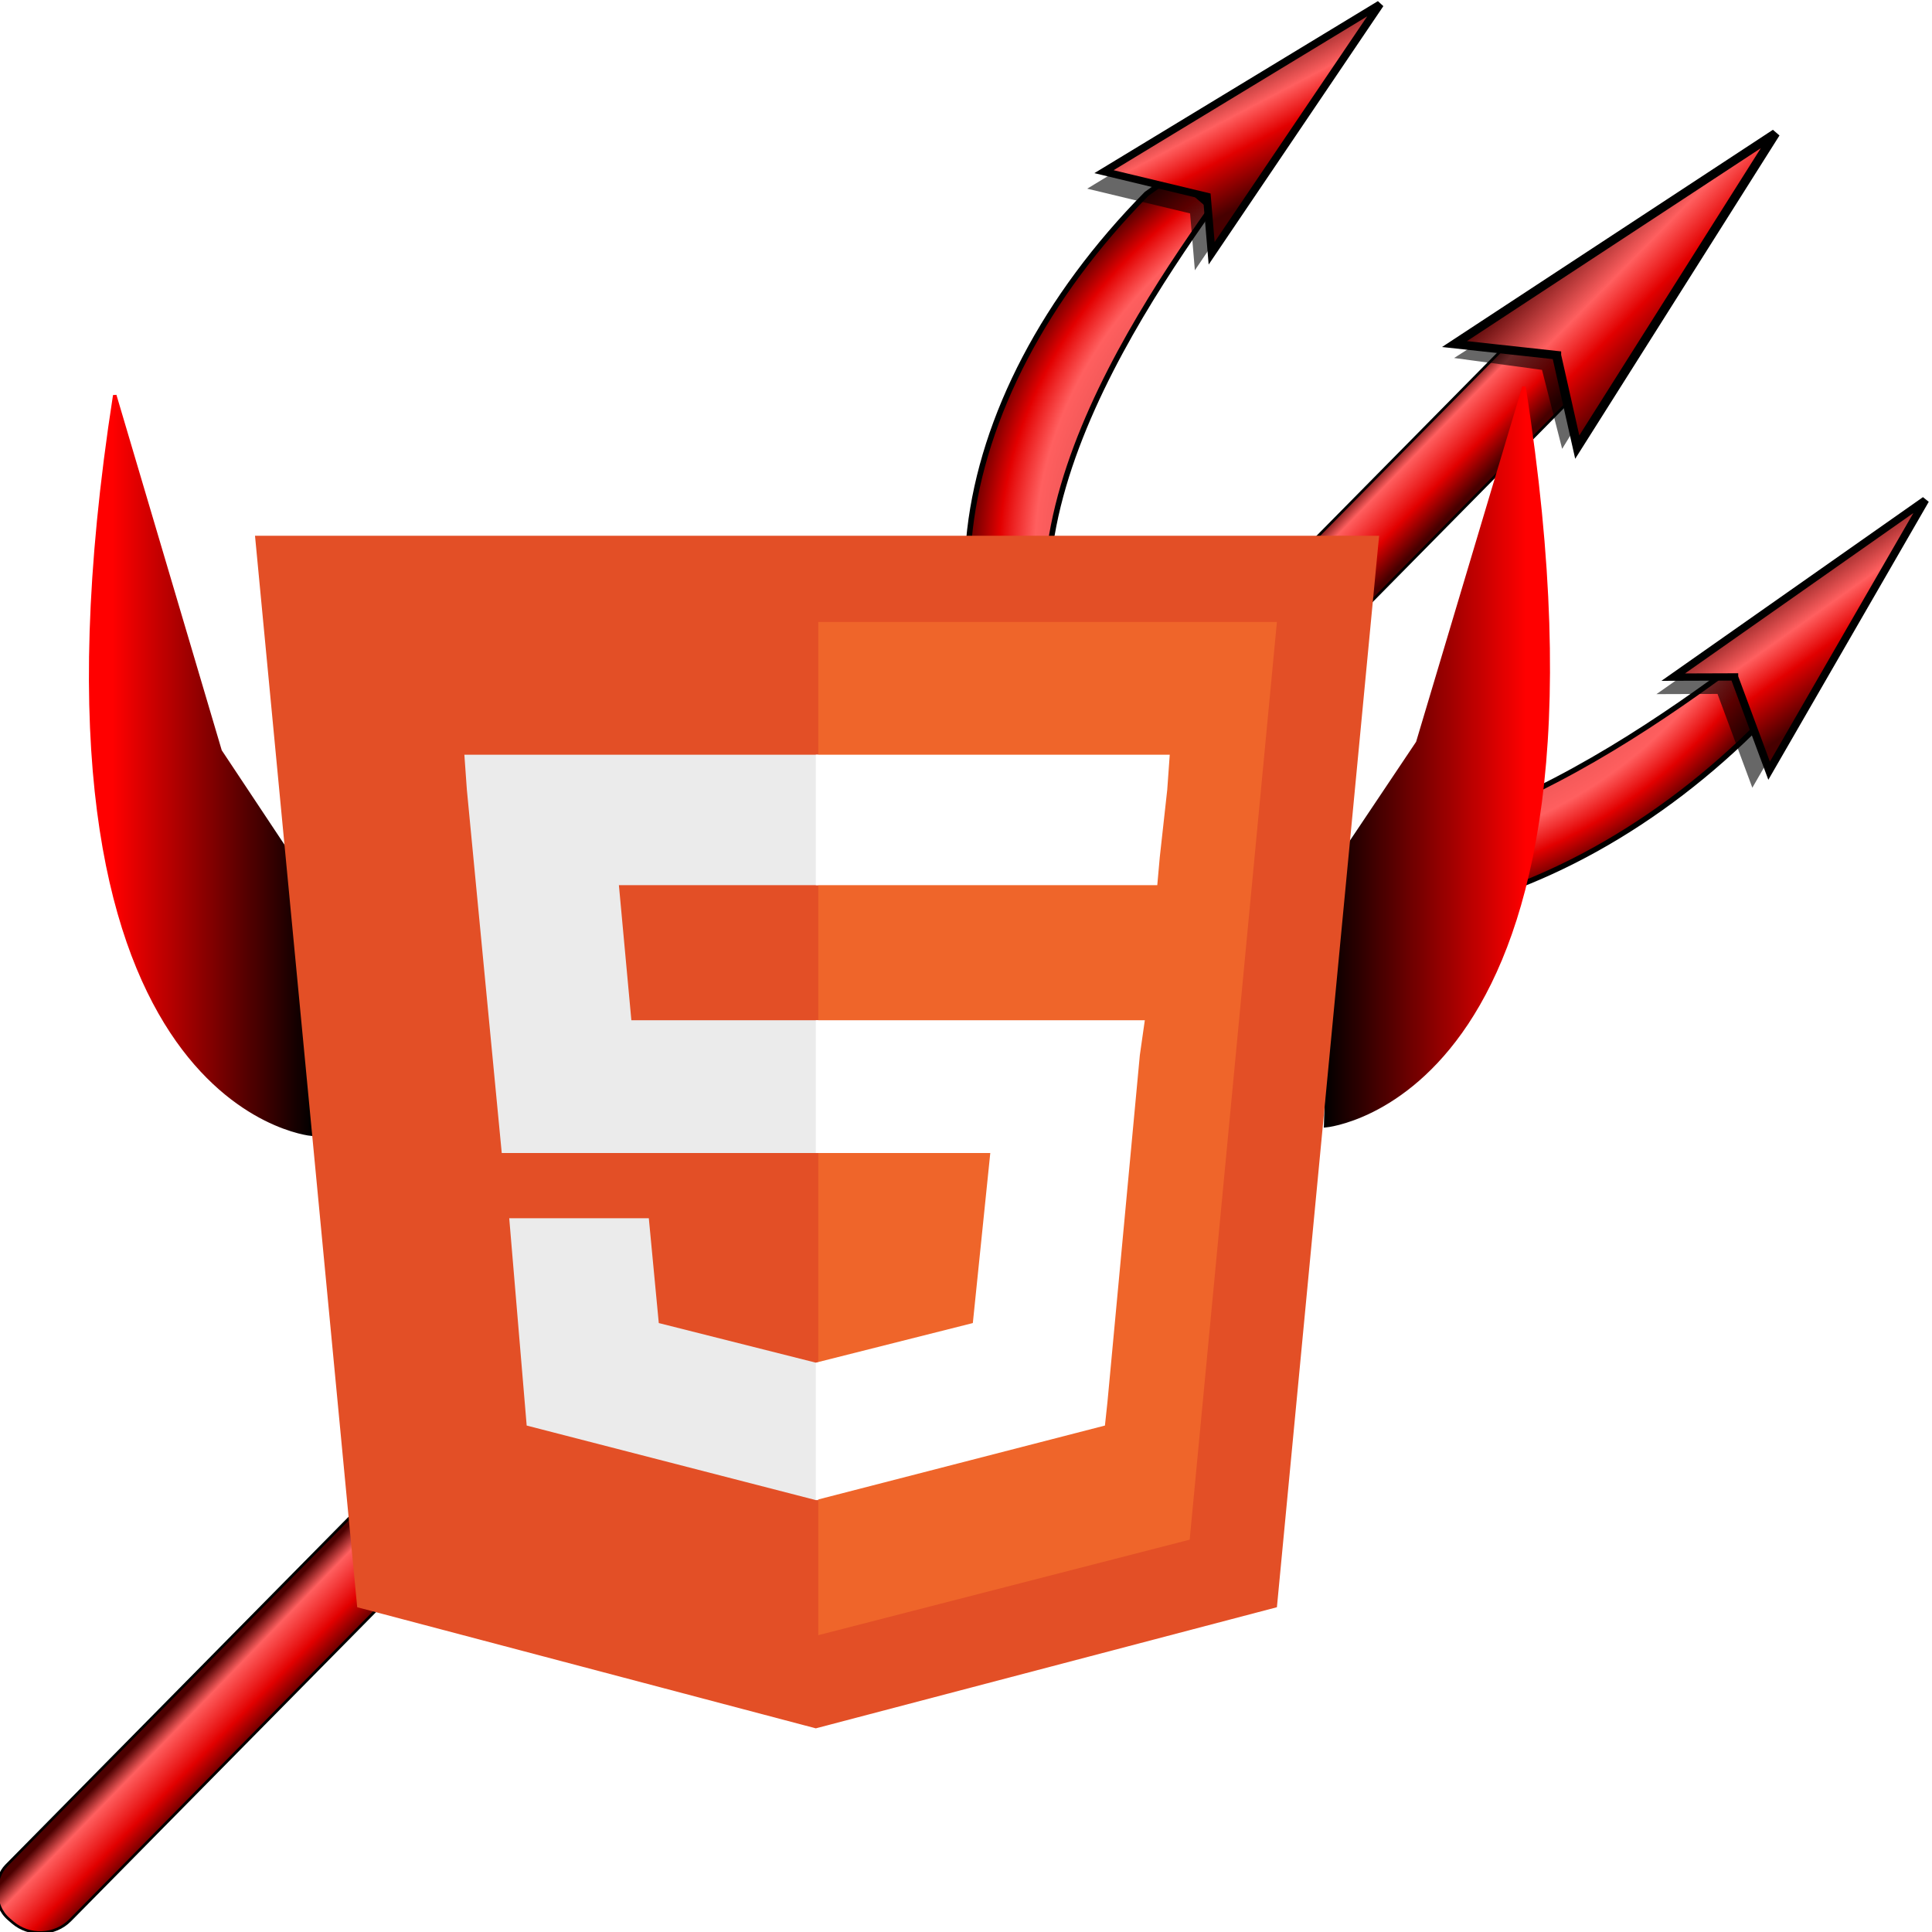<?xml version="1.0" encoding="UTF-8" standalone="no"?>
<svg
   xmlns:dc="http://purl.org/dc/elements/1.1/"
   xmlns:cc="http://creativecommons.org/ns#"
   xmlns:rdf="http://www.w3.org/1999/02/22-rdf-syntax-ns#"
   xmlns:svg="http://www.w3.org/2000/svg"
   xmlns="http://www.w3.org/2000/svg"
   xmlns:xlink="http://www.w3.org/1999/xlink"
   xmlns:sodipodi="http://sodipodi.sourceforge.net/DTD/sodipodi-0.dtd"
   xmlns:inkscape="http://www.inkscape.org/namespaces/inkscape"
   viewBox="0 0 512 512"
   id="svg3979"
   version="1.1"
   inkscape:version="0.48.4 r9939"
   width="100%"
   height="100%"
   sodipodi:docname="HTML5_Badge.svg">
  <defs
     id="defs3993">
    <linearGradient
       id="linearGradient5859">
      <stop
         id="stop5913"
         offset="0"
         style="stop-color:#ff0000;stop-opacity:1;" />
      <stop
         style="stop-color:#000000;stop-opacity:1;"
         offset="1"
         id="stop5915" />
    </linearGradient>
    <linearGradient
       inkscape:collect="always"
       xlink:href="#linearGradient5859"
       id="linearGradient5865"
       x1="33.066"
       y1="183.864"
       x2="88.364"
       y2="183.864"
       gradientUnits="userSpaceOnUse"
       gradientTransform="matrix(0.961,0,0,0.898,-1.907,-8.609)" />
    <linearGradient
       inkscape:collect="always"
       xlink:href="#linearGradient5859-5"
       id="linearGradient5865-5"
       x1="33.066"
       y1="183.864"
       x2="88.364"
       y2="183.864"
       gradientUnits="userSpaceOnUse"
       gradientTransform="translate(15.186,-42.305)" />
    <linearGradient
       id="linearGradient5859-5">
      <stop
         style="stop-color:#ff5100;stop-opacity:1;"
         offset="0"
         id="stop5861-0" />
      <stop
         style="stop-color:#ca0000;stop-opacity:0;"
         offset="1"
         id="stop5863-3" />
    </linearGradient>
    <linearGradient
       y2="183.864"
       x2="88.364"
       y1="183.864"
       x1="33.066"
       gradientTransform="matrix(-0.978,0,0,1,469.942,-41.763)"
       gradientUnits="userSpaceOnUse"
       id="linearGradient5886"
       xlink:href="#linearGradient5859-5"
       inkscape:collect="always" />
    <linearGradient
       inkscape:collect="always"
       xlink:href="#linearGradient5859"
       id="linearGradient5911"
       x1="48.753"
       y1="141.559"
       x2="103.051"
       y2="141.559"
       gradientUnits="userSpaceOnUse"
       gradientTransform="matrix(0.961,0,0,0.898,-16.501,29.385)" />
    <linearGradient
       inkscape:collect="always"
       xlink:href="#linearGradient5859-8"
       id="linearGradient5865-9"
       x1="33.066"
       y1="183.864"
       x2="88.364"
       y2="183.864"
       gradientUnits="userSpaceOnUse"
       gradientTransform="translate(15.186,-42.305)" />
    <linearGradient
       id="linearGradient5859-8">
      <stop
         id="stop5913-7"
         offset="0"
         style="stop-color:#ff0000;stop-opacity:1;" />
      <stop
         style="stop-color:#000000;stop-opacity:1;"
         offset="1"
         id="stop5915-1" />
    </linearGradient>
    <linearGradient
       inkscape:collect="always"
       xlink:href="#linearGradient5859-8"
       id="linearGradient5911-1"
       x1="48.753"
       y1="141.559"
       x2="103.051"
       y2="141.559"
       gradientUnits="userSpaceOnUse" />
    <linearGradient
       id="linearGradient5958">
      <stop
         id="stop5960"
         offset="0"
         style="stop-color:#ff0000;stop-opacity:1;" />
      <stop
         style="stop-color:#000000;stop-opacity:1;"
         offset="1"
         id="stop5962" />
    </linearGradient>
    <linearGradient
       y2="183.864"
       x2="88.364"
       y1="183.864"
       x1="33.066"
       gradientTransform="matrix(-0.969,0,0,0.898,436.451,-10.851)"
       gradientUnits="userSpaceOnUse"
       id="linearGradient5965"
       xlink:href="#linearGradient5859-8"
       inkscape:collect="always" />
    <linearGradient
       gradientTransform="matrix(-0.969,0,0,0.898,451.166,27.142)"
       y2="141.559"
       x2="103.051"
       y1="141.559"
       x1="48.753"
       gradientUnits="userSpaceOnUse"
       id="linearGradient5967"
       xlink:href="#linearGradient5859-8"
       inkscape:collect="always" />
    <linearGradient
       x1="578.83"
       y1="235.14"
       gradientTransform="matrix(1.136 0 0 1.203 -81.341 121.47)"
       x2="615.26"
       gradientUnits="userSpaceOnUse"
       xlink:href="#linearGradient4393"
       y2="235.14"
       id="linearGradient4893" />
    <linearGradient
       x1="483.65"
       y1="263.08"
       gradientTransform="translate(-.35 173.65)"
       x2="518.39"
       gradientUnits="userSpaceOnUse"
       xlink:href="#linearGradient4393"
       y2="274.38"
       id="linearGradient4891" />
    <linearGradient
       x1="674.01"
       y1="268.15"
       gradientTransform="translate(-.35 173.65)"
       x2="708.76"
       gradientUnits="userSpaceOnUse"
       xlink:href="#linearGradient4393"
       y2="274.38"
       id="linearGradient4889" />
    <linearGradient
       x1="586.24"
       y1="707.45"
       x2="607.48"
       gradientUnits="userSpaceOnUse"
       y2="707.29"
       id="linearGradient4887">
      <stop
         offset="0"
         stop-color="#4b0000"
         id="stop4335" />
      <stop
         offset=".221"
         stop-color="#ff5f5f"
         id="stop4341" />
      <stop
         offset=".65"
         stop-color="#e20000"
         id="stop4343" />
      <stop
         offset="1"
         stop-color="#470000"
         id="stop4337" />
    </linearGradient>
    <radialGradient
       r="101.92"
       gradientTransform="matrix(5.6234e-7 1.155 -1 4.8693e-7 1063 -201.73)"
       cx="596.65"
       cy="466.32"
       gradientUnits="userSpaceOnUse"
       id="radialGradient4885">
      <stop
         offset="0"
         stop-color="#4b0000"
         id="stop4361" />
      <stop
         offset=".836"
         stop-color="#ff5f5f"
         id="stop4363" />
      <stop
         offset=".915"
         stop-color="#e20000"
         id="stop4365" />
      <stop
         offset="1"
         stop-color="#470000"
         id="stop4367" />
    </radialGradient>
    <filter
       id="filter4545">
      <feGaussianBlur
         stdDeviation="2.399"
         id="feGaussianBlur4547" />
    </filter>
    <linearGradient
       id="linearGradient4393">
      <stop
         offset="0"
         stop-color="#4b0000"
         id="stop4395" />
      <stop
         offset=".42"
         stop-color="#ff5f5f"
         id="stop4397" />
      <stop
         offset=".65"
         stop-color="#e20000"
         id="stop4399" />
      <stop
         offset="1"
         stop-color="#470000"
         id="stop4401" />
    </linearGradient>
    <radialGradient
       inkscape:collect="always"
       xlink:href="#radialGradient4885"
       id="radialGradient6136"
       gradientUnits="userSpaceOnUse"
       gradientTransform="matrix(5.6234e-7,1.155,-1,4.8693e-7,1063,-201.73)"
       cx="596.65"
       cy="466.32"
       r="101.92" />
    <linearGradient
       inkscape:collect="always"
       xlink:href="#linearGradient4887"
       id="linearGradient6138"
       gradientUnits="userSpaceOnUse"
       x1="586.24"
       y1="707.45"
       x2="607.48"
       y2="707.29" />
    <linearGradient
       inkscape:collect="always"
       xlink:href="#linearGradient4393"
       id="linearGradient6140"
       gradientUnits="userSpaceOnUse"
       gradientTransform="translate(-0.35,173.65)"
       x1="674.01"
       y1="268.15"
       x2="708.76"
       y2="274.38" />
    <linearGradient
       inkscape:collect="always"
       xlink:href="#linearGradient4393"
       id="linearGradient6142"
       gradientUnits="userSpaceOnUse"
       gradientTransform="translate(-0.35,173.65)"
       x1="483.65"
       y1="263.08"
       x2="518.39"
       y2="274.38" />
    <linearGradient
       inkscape:collect="always"
       xlink:href="#linearGradient4393"
       id="linearGradient6144"
       gradientUnits="userSpaceOnUse"
       gradientTransform="matrix(1.136,0,0,1.203,-81.341,121.47)"
       x1="578.83"
       y1="235.14"
       x2="615.26"
       y2="235.14" />
  </defs>
  <sodipodi:namedview
     pagecolor="#ffffff"
     bordercolor="#666666"
     borderopacity="1"
     objecttolerance="10"
     gridtolerance="10"
     guidetolerance="10"
     inkscape:pageopacity="0"
     inkscape:pageshadow="2"
     inkscape:window-width="1600"
     inkscape:window-height="834"
     id="namedview3991"
     showgrid="false"
     inkscape:zoom="1.3037281"
     inkscape:cx="239.02438"
     inkscape:cy="156.93482"
     inkscape:window-x="0"
     inkscape:window-y="27"
     inkscape:window-maximized="1"
     inkscape:current-layer="svg3979" />
  <title
     id="title3981">HTML5 Logo Badge</title>
  <path
     style="fill:url(#linearGradient5865);fill-opacity:1;stroke:url(#linearGradient5911);stroke-width:0.929"
     d="M 30.409,104.764 C 1.051,293.305 82.532,300.577 82.532,300.577 L 80.447,206.688 76.347,226.135 58.338,199.028 z"
     id="path5857"
     inkscape:connector-curvature="0"
     sodipodi:nodetypes="cccccc" />
  <g
     id="layer1"
     transform="matrix(0.804,0.692,-0.741,0.751,334.311,-384.705)">
    <g
       transform="translate(-226.48,-139.74)"
       id="g4863">
      <path
         d="m 496.8,464.64 c -0.44,2.52 -0.91,5.05 -1.4,7.96 0,72.73 39.84,131.75 101.25,131.75 61.4,0 101.25,-59.02 101.25,-131.75 -0.53,-2.91 -1,-5.43 -1.47,-7.96 h -13.07 c -6.82,43.7 -23.34,122.25 -86.71,122.25 -63.26,0 -80.2,-78.83 -87.22,-122.25 H 496.8 z"
         id="path4865"
         inkscape:connector-curvature="0"
         style="fill:url(#radialGradient6136);stroke:#000000;stroke-width:1.345" />
      <rect
         x="586.15"
         y="425.88"
         width="20.998"
         height="562.83"
         ry="9.837"
         id="rect4867"
         style="fill:url(#linearGradient6138);stroke:#000000;stroke-width:0.671" />
      <g
         transform="translate(-2,6)"
         id="g4869"
         style="opacity:0.595;fill-rule:evenodd;filter:url(#filter4545)">
        <path
           d="m 687.11,468.27 22.7,12.18 -19.76,-77.3 -13.79,75.19 10.85,-10.07 z"
           id="path4871"
           inkscape:connector-curvature="0" />
        <path
           d="m 508.59,463.2 -22.69,12.18 19.75,-77.3 13.79,75.19 -10.85,-10.07 z"
           id="path4873"
           inkscape:connector-curvature="0" />
        <path
           d="m 598.83,435.26 -17.75,12.17 17.75,-77.29 17.48,76.88 -17.48,-11.76 z"
           id="path4875"
           inkscape:connector-curvature="0" />
      </g>
      <g
         id="g4877"
         style="fill-rule:evenodd;stroke:#000000">
        <path
           d="m 685.11,468.27 22.7,12.18 -19.76,-77.3 -13.79,75.19 10.85,-10.07 z"
           id="path4879"
           inkscape:connector-curvature="0"
           style="fill:url(#linearGradient6140);stroke-width:1.9" />
        <path
           d="m 506.59,463.2 -22.69,12.18 19.75,-77.3 13.79,75.19 -10.85,-10.07 z"
           id="path4881"
           inkscape:connector-curvature="0"
           style="fill:url(#linearGradient6142);stroke-width:1.9" />
        <path
           d="m 596.85,436.07 -20.16,14.64 20.16,-92.95 19.85,92.45 -19.85,-14.14 z"
           id="path4883"
           inkscape:connector-curvature="0"
           style="fill:url(#linearGradient6144);stroke-width:2.22" />
      </g>
    </g>
  </g>
  <path
     style="fill:url(#linearGradient5965);fill-opacity:1;stroke:url(#linearGradient5967);stroke-width:0.933"
     d="m 403.869,102.52 c 29.6,188.538 -52.552,195.809 -52.552,195.809 l 2.102,-70.467 4.134,-3.974 18.158,-27.107 z"
     id="path5857-4"
     inkscape:connector-curvature="0"
     sodipodi:nodetypes="cccccc" />
  <path
     d="m 94.661,425.932 -27.082,-283.947 297.897,0 -27.082,283.947 -122.197,32.098"
     id="path3983"
     inkscape:connector-curvature="0"
     style="fill:#e34f26" />
  <path
     d="m 216.858,433.339 98.418,-25.308 23.118,-243.207 -121.537,0"
     id="path3985"
     inkscape:connector-curvature="0"
     style="fill:#ef652a" />
  <path
     d="m 216.858,270.379 -49.539,0 -3.303,-35.802 52.842,0 0,-34.567 -0.661,0 -93.134,0 0.661,9.259 9.247,96.295 83.887,0 z m 0,90.74 -0.661,0 -41.613,-10.494 -2.642,-27.777 -19.816,0 -17.174,0 4.624,54.938 76.621,19.753 0.661,0 z"
     id="path3987"
     inkscape:connector-curvature="0"
     style="fill:#ebebeb" />
  <path
     d="m 216.198,270.379 0,35.185 46.237,0 -4.624,45.061 -41.613,10.494 0,36.419 76.621,-19.753 0.661,-6.173 8.587,-91.974 1.321,-9.259 -10.568,0 z m 0,-70.369 0,21.605 0,12.963 0,0 90.492,0 0,0 0,0 0.661,-7.407 1.982,-17.901 0.661,-9.259 z"
     id="path3989"
     inkscape:connector-curvature="0"
     style="fill:#ffffff" />
</svg>
